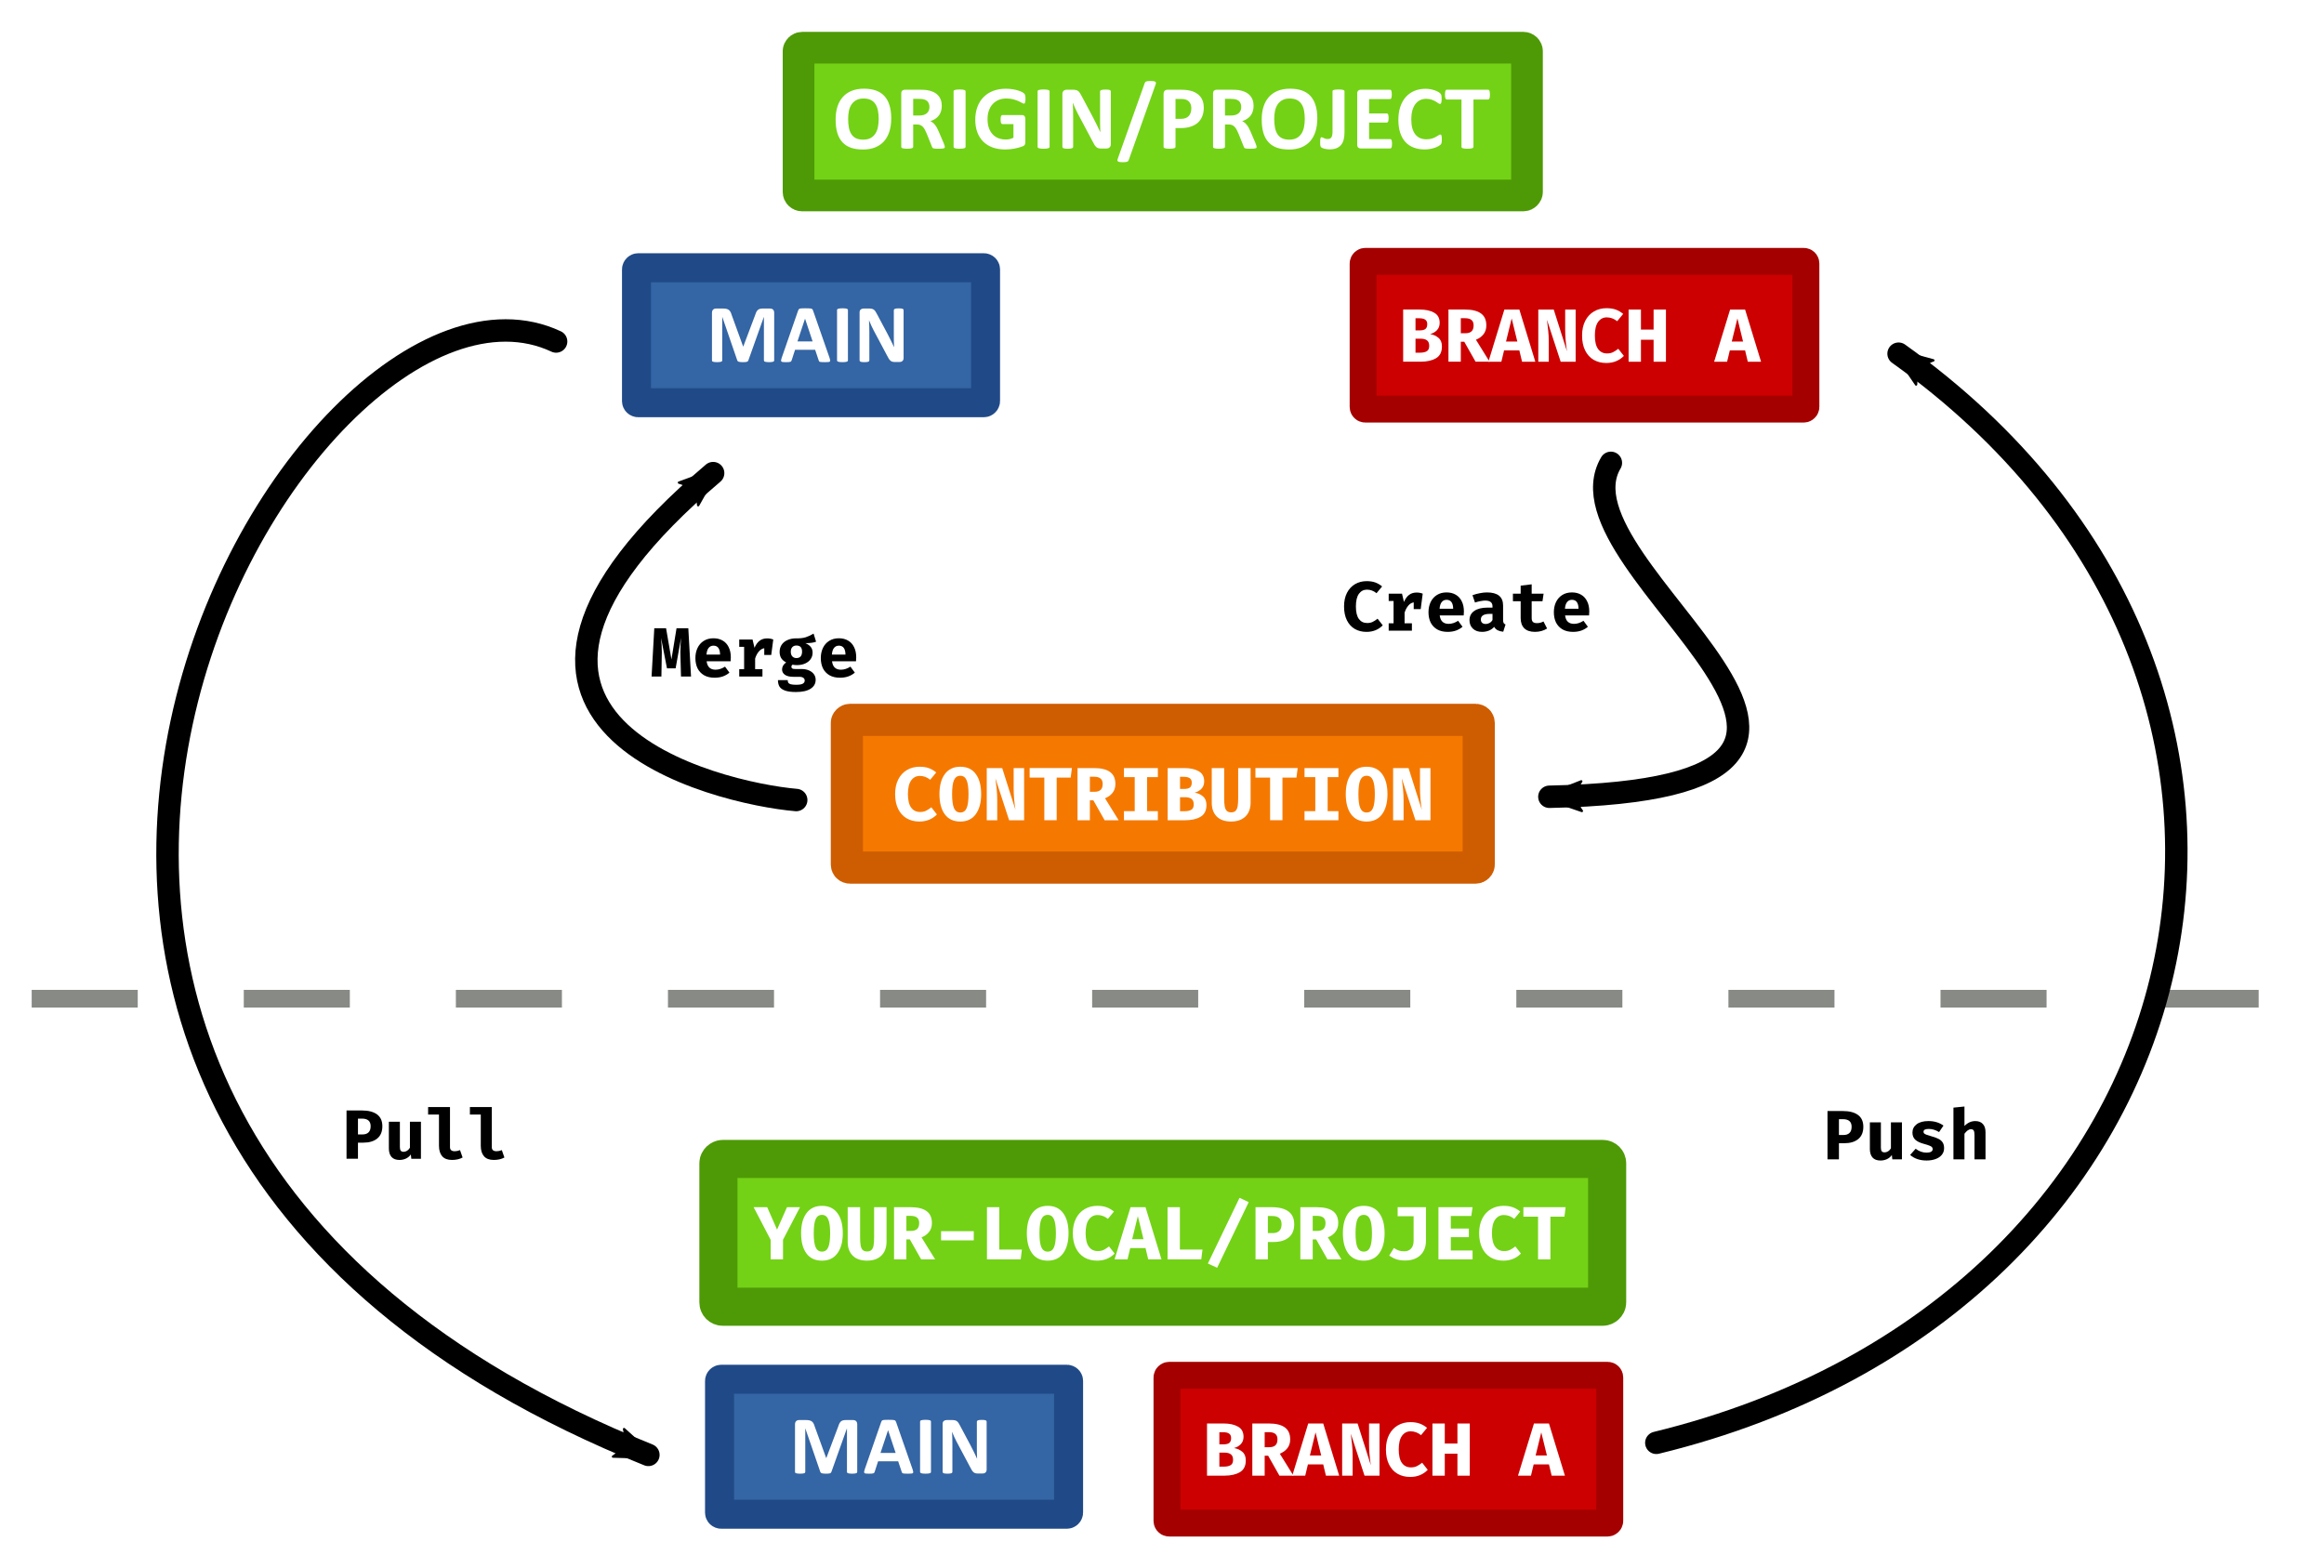 <?xml version="1.0" encoding="UTF-8" standalone="no"?>
<svg
   xmlns:dc="http://purl.org/dc/elements/1.1/"
   xmlns:cc="http://creativecommons.org/ns#"
   xmlns:rdf="http://www.w3.org/1999/02/22-rdf-syntax-ns#"
   xmlns:svg="http://www.w3.org/2000/svg"
   xmlns="http://www.w3.org/2000/svg"
   xmlns:sodipodi="http://sodipodi.sourceforge.net/DTD/sodipodi-0.dtd"
   xmlns:inkscape="http://www.inkscape.org/namespaces/inkscape"
   version="1.1"
   viewBox="0 0 733.32 494.89"
   id="svg242"
   sodipodi:docname="review.svg"
   inkscape:version="1.0.2-2 (e86c870879, 2021-01-15)">
  <sodipodi:namedview
     pagecolor="#ffffff"
     bordercolor="#666666"
     borderopacity="1"
     objecttolerance="10"
     gridtolerance="10"
     guidetolerance="10"
     inkscape:pageopacity="0"
     inkscape:pageshadow="2"
     inkscape:window-width="2560"
     inkscape:window-height="2054"
     id="namedview244"
     showgrid="false"
     inkscape:zoom="1.4851785"
     inkscape:cx="366.66"
     inkscape:cy="247.44501"
     inkscape:window-x="2549"
     inkscape:window-y="-11"
     inkscape:window-maximized="1"
     inkscape:current-layer="svg242" />
  <defs
     id="defs14">
    <marker
       id="marker2435"
       overflow="visible"
       orient="auto">
      <path
         transform="scale(-.6)"
         d="m8.719 4.034-10.926-4.018 10.926-4.018c-1.746 2.372-1.735 5.617-6e-7 8.035z"
         fill-rule="evenodd"
         stroke="#000"
         stroke-linejoin="round"
         stroke-width=".625"
         id="path2" />
    </marker>
    <marker
       id="marker1093"
       overflow="visible"
       orient="auto">
      <path
         transform="scale(-.6)"
         d="m8.719 4.034-10.926-4.018 10.926-4.018c-1.746 2.372-1.735 5.617-6e-7 8.035z"
         fill-rule="evenodd"
         stroke="#000"
         stroke-linejoin="round"
         stroke-width=".625"
         id="path5" />
    </marker>
    <marker
       id="marker1041"
       overflow="visible"
       orient="auto">
      <path
         transform="scale(-.6)"
         d="m8.719 4.034-10.926-4.018 10.926-4.018c-1.746 2.372-1.735 5.617-6e-7 8.035z"
         fill-rule="evenodd"
         stroke="#000"
         stroke-linejoin="round"
         stroke-width=".625"
         id="path8" />
    </marker>
    <marker
       id="marker5882"
       overflow="visible"
       orient="auto">
      <path
         transform="scale(-.6)"
         d="m8.719 4.034-10.926-4.018 10.926-4.018c-1.746 2.372-1.735 5.617-6e-7 8.035z"
         fill-rule="evenodd"
         stroke="#000"
         stroke-linejoin="round"
         stroke-width=".625"
         id="path11" />
    </marker>
  </defs>
  <path
     d="m10 315.18h713.32"
     fill="none"
     stroke="#888a85"
     stroke-dasharray="11.154, 5.577"
     stroke-width="5.577"
     id="path16"
     style="stroke-width:5.577;stroke-miterlimit:4;stroke-dasharray:33.462,33.462;stroke-dashoffset:0" />
  <path
     d="m508.3 146.07c-19.999 33.693 113.18 102.66-19.406 105.38"
     fill="none"
     marker-end="url(#marker2435)"
     stroke="#000"
     stroke-linecap="round"
     stroke-linejoin="round"
     stroke-width="7.076"
     id="path46" />
  <rect
     transform="rotate(90)"
     x="82.48"
     y="-569.84"
     width="46.628"
     height="139.72"
     ry=".675"
     fill="#c00"
     stroke="#a40000"
     stroke-linecap="square"
     stroke-width="8.488"
     id="rect48" />
  <g
     transform="translate(-111.16,-465.79)"
     fill="#fff"
     stroke-width="2.97"
     aria-label="BRANCH A"
     id="g64">
    <path
       d="m566.15 575.12q0 2.637-1.877 3.73-1.853 1.093-4.894 1.093h-5.465v-16.465h5.227q2.827 0 4.562 0.998 1.734 0.974 1.734 3.207 0 1.402-0.855 2.305-0.855 0.903-2.162 1.236 1.568 0.261 2.637 1.188 1.093 0.903 1.093 2.708zm-4.633-7.033q0-0.974-0.618-1.402-0.594-0.451-1.901-0.451h-1.188v3.825h1.331q1.235 0 1.806-0.451 0.57-0.475 0.57-1.521zm0.618 6.866q0-1.236-0.713-1.758-0.689-0.523-2.019-0.523h-1.592v4.419h1.425q1.354 0 2.115-0.451 0.784-0.451 0.784-1.687z"
       id="path50" />
    <path
       d="m580.16 568.49q0 1.663-0.903 2.804-0.879 1.117-2.376 1.711l4.3 6.938h-4.419l-3.564-6.296h-1.093v6.296h-3.896v-16.465h5.179q3.397 0 5.084 1.236 1.687 1.235 1.687 3.778zm-4.015 0q0-1.188-0.689-1.734-0.665-0.546-2.067-0.546h-1.283v4.752h1.449q1.283 0 1.925-0.594 0.665-0.594 0.665-1.877z"
       id="path52" />
    <path
       d="m590.58 576.38h-4.823l-0.855 3.564h-4.087l5.037-16.465h4.728l5.037 16.465h-4.182zm-4.205-2.804h3.564l-1.782-7.294z"
       id="path54" />
    <path
       d="m599.29 566.71q0.238 1.806 0.404 3.493 0.166 1.663 0.166 3.54v6.201h-3.303v-16.465h4.87l4.182 13.186q-0.57-3.659-0.57-6.89v-6.296h3.303v16.465h-4.728z"
       id="path56" />
    <path
       d="m618.07 563.05q1.711 0 2.946 0.451 1.235 0.451 2.328 1.354l-1.901 2.305q-1.497-1.212-3.279-1.212-1.687 0-2.732 1.425-1.022 1.425-1.022 4.3t1.022 4.277q1.022 1.378 2.804 1.378 1.093 0 1.877-0.38 0.784-0.38 1.687-1.093l1.758 2.257q-2.186 2.233-5.536 2.233-2.257 0-3.991-0.998-1.711-0.998-2.685-2.946-0.974-1.972-0.974-4.728 0-2.685 0.998-4.633t2.756-2.97 3.944-1.022z"
       id="path58" />
    <path
       d="m632.94 579.95v-6.938h-3.991v6.938h-3.896v-16.465h3.896v6.32h3.991v-6.32h3.896v16.465z"
       id="path60" />
    <path
       d="m661.81 576.38h-4.823l-0.855 3.564h-4.087l5.037-16.465h4.728l5.037 16.465h-4.181zm-4.205-2.804h3.564l-1.782-7.294z"
       id="path62" />
  </g>
  <g
     transform="translate(-111.16,-465.79)"
     stroke-width="2.75"
     style="font-feature-settings:normal;font-variant-caps:normal;font-variant-ligatures:normal;font-variant-numeric:normal"
     aria-label="Merge"
     id="g76">
    <path
       d="m329.21 679.3h-3.167l-0.176-6.533q-0.022-0.484-0.022-1.32 0-1.1 0.066-2.134 0.066-1.056 0.154-2.2l-1.716 9.59h-2.728l-1.87-9.59q0.242 2.53 0.242 4.553l-0.022 1.166-0.11 6.467h-3.102l0.858-15.244h3.717l1.694 9.854 1.606-9.854h3.717z"
       id="path66" />
    <path
       d="m334.13 674.48q0.33 2.662 2.816 2.662 1.496 0 2.991-0.968l1.386 1.892q-0.858 0.748-2.046 1.188-1.188 0.418-2.618 0.418-1.958 0-3.321-0.77-1.364-0.792-2.068-2.178-0.682-1.408-0.682-3.256 0-1.76 0.66-3.167 0.682-1.43 1.958-2.244 1.298-0.836 3.079-0.836 1.672 0 2.904 0.726 1.232 0.704 1.892 2.068 0.682 1.342 0.682 3.212 0 0.726-0.066 1.254zm2.156-4.927q-0.946 0-1.518 0.704-0.572 0.682-0.682 2.112h4.289q-0.044-2.816-2.09-2.816z"
       id="path68" />
    <path
       d="m353.22 667.26q1.056 0 1.936 0.352l-0.638 4.883h-2.2v-2.134q-0.968 0.154-1.716 1.034-0.748 0.88-1.166 2.222v3.344h2.31v2.332h-7.325v-2.332h1.54v-7.039h-1.54v-2.31h4.201l0.616 2.618q0.638-1.496 1.606-2.222 0.968-0.748 2.376-0.748z"
       id="path70" />
    <path
       d="m368.67 668.3q-1.144 0.462-3.365 0.462 1.144 0.506 1.694 1.21 0.572 0.704 0.572 1.804 0 1.122-0.616 2.024-0.616 0.88-1.738 1.386-1.122 0.506-2.596 0.506-0.726 0-1.364-0.132-0.176 0.088-0.286 0.286-0.088 0.176-0.088 0.374 0 0.33 0.242 0.528 0.264 0.176 1.034 0.176h1.936q1.32 0 2.332 0.44t1.562 1.21q0.55 0.77 0.55 1.738 0 1.826-1.606 2.837-1.584 1.034-4.641 1.034-2.178 0-3.431-0.462-1.232-0.44-1.738-1.254-0.484-0.814-0.484-2.046h3.079q0 0.55 0.198 0.858 0.22 0.308 0.792 0.462 0.572 0.154 1.672 0.154 1.54 0 2.112-0.352 0.594-0.352 0.594-0.99 0-0.528-0.44-0.858-0.418-0.308-1.254-0.308h-1.848q-1.804 0-2.706-0.638-0.902-0.66-0.902-1.672 0-0.66 0.33-1.232 0.352-0.594 0.968-0.99-1.1-0.594-1.584-1.386-0.484-0.814-0.484-1.958 0-1.298 0.66-2.266 0.66-0.968 1.848-1.474 1.188-0.528 2.706-0.528 1.76 0.044 2.991-0.33 1.232-0.396 2.508-1.166zm-6.203 1.21q-0.836 0-1.32 0.528-0.462 0.528-0.462 1.43 0 0.946 0.484 1.474 0.484 0.528 1.298 0.528 0.858 0 1.32-0.506 0.462-0.528 0.462-1.54 0-1.914-1.782-1.914z"
       id="path72" />
    <path
       d="m373.7 674.48q0.33 2.662 2.816 2.662 1.496 0 2.991-0.968l1.386 1.892q-0.858 0.748-2.046 1.188-1.188 0.418-2.618 0.418-1.958 0-3.321-0.77-1.364-0.792-2.068-2.178-0.682-1.408-0.682-3.256 0-1.76 0.66-3.167 0.682-1.43 1.958-2.244 1.298-0.836 3.079-0.836 1.672 0 2.904 0.726 1.232 0.704 1.892 2.068 0.682 1.342 0.682 3.212 0 0.726-0.066 1.254zm2.156-4.927q-0.946 0-1.518 0.704-0.572 0.682-0.682 2.112h4.289q-0.044-2.816-2.09-2.816z"
       id="path74" />
  </g>
  <rect
     transform="rotate(90)"
     x="227.18"
     y="-466.6"
     width="46.628"
     height="199.38"
     ry=".963"
     fill="#3465a4"
     stroke="#204a87"
     stroke-linecap="square"
     stroke-width="10.14"
     id="rect78"
     style="stroke:#ce5c00;fill:#f57900" />
  <g
     transform="translate(3.128)"
     fill="#fff"
     stroke-width="2.97"
     aria-label="CONTRIBUTION"
     id="g104">
    <path
       d="m287.02 241.97q1.711 0 2.946 0.451 1.236 0.451 2.328 1.354l-1.901 2.305q-1.497-1.212-3.279-1.212-1.687 0-2.732 1.425-1.022 1.425-1.022 4.3t1.022 4.277q1.022 1.378 2.804 1.378 1.093 0 1.877-0.38 0.784-0.38 1.687-1.093l1.758 2.257q-2.186 2.233-5.536 2.233-2.257 0-3.991-0.998-1.711-0.998-2.685-2.946-0.974-1.972-0.974-4.728 0-2.685 0.998-4.633t2.756-2.97q1.758-1.022 3.944-1.022z"
       id="path80" />
    <path
       d="m306.47 250.62q0 4.015-1.711 6.344-1.687 2.305-4.871 2.305-3.208 0-4.894-2.281-1.687-2.305-1.687-6.367 0-4.015 1.687-6.32 1.711-2.328 4.894-2.328 3.208 0 4.894 2.305 1.687 2.281 1.687 6.344zm-3.991 0q0-3.041-0.618-4.419-0.594-1.378-1.972-1.378-1.378 0-1.996 1.378-0.594 1.378-0.594 4.419t0.594 4.419q0.618 1.378 1.996 1.378 1.402 0 1.996-1.378 0.594-1.378 0.594-4.419z"
       id="path82" />
    <path
       d="m310.97 245.63q0.238 1.806 0.404 3.493 0.166 1.663 0.166 3.54v6.201h-3.303v-16.465h4.871l4.182 13.186q-0.57-3.659-0.57-6.89v-6.296h3.303v16.465h-4.728z"
       id="path84" />
    <path
       d="m330.3 245.39v13.471h-3.897v-13.471h-4.633v-2.994h13.329l-0.38 2.994z"
       id="path86" />
    <path
       d="m348.83 247.41q0 1.663-0.903 2.804-0.879 1.117-2.376 1.711l4.3 6.938h-4.419l-3.564-6.296h-1.093v6.296h-3.897v-16.465h5.179q3.397 0 5.084 1.236 1.687 1.236 1.687 3.778zm-4.015 0q0-1.188-0.689-1.734-0.665-0.546-2.067-0.546h-1.283v4.752h1.449q1.283 0 1.925-0.594 0.665-0.594 0.665-1.877z"
       id="path88" />
    <path
       d="m362.22 242.4v2.851h-3.397v10.739h3.397v2.875h-10.692v-2.875h3.397v-10.739h-3.397v-2.851z"
       id="path90" />
    <path
       d="m377.56 254.04q0 2.637-1.877 3.73-1.853 1.093-4.894 1.093h-5.465v-16.465h5.227q2.827 0 4.562 0.998 1.734 0.974 1.734 3.208 0 1.402-0.855 2.305-0.855 0.903-2.162 1.236 1.568 0.261 2.637 1.188 1.093 0.903 1.093 2.708zm-4.633-7.033q0-0.974-0.618-1.402-0.594-0.451-1.901-0.451h-1.188v3.825h1.331q1.236 0 1.806-0.451 0.57-0.475 0.57-1.521zm0.618 6.866q0-1.236-0.713-1.758-0.689-0.523-2.019-0.523h-1.592v4.419h1.425q1.354 0 2.115-0.451 0.784-0.451 0.784-1.687z"
       id="path92" />
    <path
       d="m391.49 253.35q0 1.711-0.689 3.065-0.689 1.331-2.067 2.091-1.378 0.76-3.374 0.76-2.994 0-4.562-1.592-1.568-1.592-1.568-4.324v-10.953h3.92v9.504q0 1.592 0.166 2.542 0.166 0.95 0.641 1.449 0.499 0.475 1.402 0.475 0.903 0 1.378-0.475 0.499-0.499 0.665-1.449t0.166-2.542v-9.504h3.92z"
       id="path94" />
    <path
       d="m401.54 245.39v13.471h-3.897v-13.471h-4.633v-2.994h13.329l-0.38 2.994z"
       id="path96" />
    <path
       d="m419.2 242.4v2.851h-3.397v10.739h3.397v2.875h-10.692v-2.875h3.397v-10.739h-3.397v-2.851z"
       id="path98" />
    <path
       d="m434.68 250.62q0 4.015-1.711 6.344-1.687 2.305-4.871 2.305-3.208 0-4.894-2.281-1.687-2.305-1.687-6.367 0-4.015 1.687-6.32 1.711-2.328 4.894-2.328 3.208 0 4.894 2.305 1.687 2.281 1.687 6.344zm-3.991 0q0-3.041-0.618-4.419-0.594-1.378-1.972-1.378-1.378 0-1.996 1.378-0.594 1.378-0.594 4.419t0.594 4.419q0.618 1.378 1.996 1.378 1.402 0 1.996-1.378 0.594-1.378 0.594-4.419z"
       id="path100" />
    <path
       d="m439.19 245.63q0.238 1.806 0.404 3.493 0.166 1.663 0.166 3.54v6.201h-3.303v-16.465h4.871l4.182 13.186q-0.57-3.659-0.57-6.89v-6.296h3.303v16.465h-4.728z"
       id="path102" />
  </g>
  <g
     transform="translate(-111.16,-465.79)"
     fill="none"
     stroke="#000"
     stroke-linecap="round"
     stroke-linejoin="round"
     stroke-width="7.076"
     id="g128">
    <path
       d="m286.64 573.56c-80.389-37.74-244.45 241.41 29.113 351.38"
       marker-end="url(#marker1093)"
       id="path122" />
    <path
       d="m633.8 921.13c178.18-43.396 222.75-239.3 76.437-343.72"
       marker-end="url(#marker5882)"
       id="path124" />
    <path
       d="m362.4 718.27c-24.255-2.058-119.2-24.166-26.216-103.17"
       marker-end="url(#marker1041)"
       id="path126" />
  </g>
  <g
     transform="translate(-111.16,-465.79)"
     stroke-width="2.75"
     id="g164">
    <g
       style="font-feature-settings:normal;font-variant-caps:normal;font-variant-ligatures:normal;font-variant-numeric:normal"
       aria-label="Create"
       id="g142">
      <path
         d="m542.39 649.19q1.584 0 2.728 0.418t2.156 1.254l-1.76 2.134q-1.386-1.122-3.035-1.122-1.562 0-2.53 1.32-0.946 1.32-0.946 3.981t0.946 3.959q0.946 1.276 2.596 1.276 1.012 0 1.738-0.352t1.562-1.012l1.628 2.09q-2.024 2.068-5.125 2.068-2.09 0-3.695-0.924-1.584-0.924-2.486-2.728-0.902-1.826-0.902-4.377 0-2.486 0.924-4.289t2.552-2.75q1.628-0.946 3.651-0.946z"
         id="path130" />
      <path
         d="m558.15 652.79q1.056 0 1.936 0.352l-0.638 4.883h-2.2v-2.134q-0.968 0.154-1.716 1.034-0.748 0.88-1.166 2.222v3.344h2.31v2.332h-7.325v-2.332h1.54v-7.039h-1.54v-2.31h4.201l0.616 2.618q0.638-1.496 1.606-2.222 0.968-0.748 2.376-0.748z"
         id="path132" />
      <path
         d="m565.45 660.01q0.33 2.662 2.816 2.662 1.496 0 2.991-0.968l1.386 1.892q-0.858 0.748-2.046 1.188-1.188 0.418-2.618 0.418-1.958 0-3.321-0.77-1.364-0.792-2.068-2.178-0.682-1.408-0.682-3.256 0-1.76 0.66-3.167 0.682-1.43 1.958-2.244 1.298-0.836 3.079-0.836 1.672 0 2.904 0.726 1.232 0.704 1.892 2.068 0.682 1.342 0.682 3.212 0 0.726-0.066 1.254zm2.156-4.927q-0.946 0-1.518 0.704-0.572 0.682-0.682 2.112h4.289q-0.044-2.816-2.09-2.816z"
         id="path134" />
      <path
         d="m585.45 661.46q0 0.638 0.176 0.946t0.594 0.462l-0.726 2.288q-1.056-0.11-1.76-0.462-0.704-0.374-1.1-1.078-0.66 0.77-1.672 1.188-1.012 0.396-2.156 0.396-1.804 0-2.881-1.012-1.078-1.034-1.078-2.662 0-1.892 1.496-2.925 1.496-1.056 4.201-1.056h1.562v-0.418q0-1.804-2.31-1.804-0.594 0-1.496 0.176-0.88 0.154-1.716 0.44l-0.792-2.31q1.122-0.418 2.332-0.638 1.232-0.242 2.222-0.242 5.103 0 5.103 4.135zm-5.455 1.254q0.594 0 1.188-0.33 0.616-0.352 0.924-0.946v-1.914h-0.858q-2.816 0-2.816 1.76 0 0.682 0.396 1.056 0.418 0.374 1.166 0.374z"
         id="path136" />
      <path
         d="m599.33 664.14q-1.65 1.056-3.827 1.056-2.244 0-3.387-1.144-1.122-1.144-1.122-3.212v-5.301h-2.442v-2.398h2.442v-2.53l3.475-0.418v2.947h3.761l-0.352 2.398h-3.409v5.301q0 0.858 0.396 1.232 0.396 0.374 1.276 0.374 1.1 0 2.046-0.528z"
         id="path138" />
      <path
         d="m605.01 660.01q0.33 2.662 2.816 2.662 1.496 0 2.991-0.968l1.386 1.892q-0.858 0.748-2.046 1.188-1.188 0.418-2.618 0.418-1.958 0-3.321-0.77-1.364-0.792-2.068-2.178-0.682-1.408-0.682-3.256 0-1.76 0.66-3.167 0.682-1.43 1.958-2.244 1.298-0.836 3.079-0.836 1.672 0 2.904 0.726 1.232 0.704 1.892 2.068 0.682 1.342 0.682 3.212 0 0.726-0.066 1.254zm2.156-4.927q-0.946 0-1.518 0.704-0.572 0.682-0.682 2.112h4.289q-0.044-2.816-2.09-2.816z"
         id="path140" />
    </g>
    <g
       style="font-feature-settings:normal;font-variant-caps:normal;font-variant-ligatures:normal;font-variant-numeric:normal"
       aria-label="Pull"
       id="g152">
      <path
         d="m231.81 821.21q0 2.574-1.628 3.893-1.606 1.298-4.399 1.298h-1.672v5.081h-3.607v-15.244h4.795q3.167 0 4.839 1.254 1.672 1.232 1.672 3.717zm-3.695 0q0-2.398-2.75-2.398h-1.254v4.993h1.43q1.232 0 1.892-0.638 0.682-0.638 0.682-1.958z"
         id="path144" />
      <path
         d="m237.34 827.79q0 0.814 0.286 1.166 0.308 0.33 0.902 0.33 0.528 0 1.078-0.33 0.55-0.352 0.902-0.946v-8.205h3.475v11.68h-3.035l-0.154-1.364q-0.572 0.836-1.54 1.298-0.968 0.44-2.046 0.44-1.65 0-2.508-0.946-0.836-0.968-0.836-2.684v-8.425h3.475z"
         id="path146" />
      <path
         d="m253.15 827.81q0 1.298 1.496 1.298 0.814 0 1.672-0.352l0.814 2.332q-1.408 0.77-3.365 0.77-2.046 0-3.079-1.166-1.012-1.188-1.012-3.321v-9.832h-3.431v-2.376h6.907z"
         id="path148" />
      <path
         d="m266.34 827.81q0 1.298 1.496 1.298 0.814 0 1.672-0.352l0.814 2.332q-1.408 0.77-3.365 0.77-2.046 0-3.079-1.166-1.012-1.188-1.012-3.321v-9.832h-3.431v-2.376h6.907z"
         id="path150" />
    </g>
    <g
       style="font-feature-settings:normal;font-variant-caps:normal;font-variant-ligatures:normal;font-variant-numeric:normal"
       aria-label="Push"
       id="g162">
      <path
         d="m699.12 821.39q0 2.574-1.628 3.893-1.606 1.298-4.399 1.298h-1.672v5.081h-3.607v-15.244h4.795q3.167 0 4.839 1.254 1.672 1.232 1.672 3.717zm-3.695 0q0-2.398-2.75-2.398h-1.254v4.993h1.43q1.232 0 1.892-0.638 0.682-0.638 0.682-1.958z"
         id="path154" />
      <path
         d="m704.66 827.97q0 0.814 0.286 1.166 0.308 0.33 0.902 0.33 0.528 0 1.078-0.33 0.55-0.352 0.902-0.946v-8.205h3.475v11.68h-3.035l-0.154-1.364q-0.572 0.836-1.54 1.298-0.968 0.44-2.046 0.44-1.65 0-2.508-0.946-0.836-0.968-0.836-2.684v-8.425h3.475z"
         id="path156" />
      <path
         d="m719.06 829.55q0.902 0 1.408-0.264 0.528-0.286 0.528-0.836 0-0.396-0.22-0.638-0.198-0.242-0.77-0.462-0.572-0.242-1.782-0.572-1.76-0.462-2.684-1.276-0.924-0.836-0.924-2.288 0-1.606 1.32-2.618 1.342-1.012 3.739-1.012 2.772 0 4.729 1.43l-1.386 2.046q-1.606-0.99-3.233-0.99-0.858 0-1.276 0.22-0.396 0.22-0.396 0.682 0 0.308 0.198 0.528 0.22 0.198 0.792 0.418 0.594 0.22 1.76 0.55 1.254 0.352 2.046 0.77 0.814 0.418 1.254 1.122 0.44 0.704 0.44 1.804 0 1.232-0.748 2.112t-2.002 1.32q-1.254 0.44-2.772 0.44-1.628 0-2.947-0.462-1.32-0.462-2.244-1.298l1.738-1.958q1.584 1.232 3.431 1.232z"
         id="path158" />
      <path
         d="m731.03 821.15q1.474-1.562 3.431-1.562 1.54 0 2.376 0.924 0.836 0.902 0.836 2.574v8.579h-3.475v-7.611q0-1.056-0.242-1.474t-0.88-0.418q-0.528 0-1.034 0.374-0.484 0.352-1.012 1.056v8.073h-3.475v-16.321l3.475-0.352z"
         id="path160" />
    </g>
  </g>
  <rect
     transform="rotate(90)"
     x="365.76"
     y="-507.12"
     width="46.628"
     height="280.43"
     ry="1.354"
     fill="#73d216"
     stroke="#4e9a06"
     stroke-linecap="square"
     stroke-width="12.026"
     id="rect166" />
  <g
     fill="#ffffff"
     stroke-width="2.97"
     aria-label="YOUR-LOCAL/PROJECT"
     id="g204"
     transform="translate(-111.16,-465.79)">
    <path
       d="m 358.23,857.05 v 6.177 h -3.896 v -6.154 l -5.37,-10.311 h 4.277 l 3.112,7.08 3.136,-7.08 h 4.11 z"
       id="path168" />
    <path
       d="m 377.1,854.99 q 0,4.015 -1.711,6.344 -1.687,2.305 -4.871,2.305 -3.207,0 -4.894,-2.281 -1.687,-2.305 -1.687,-6.367 0,-4.015 1.687,-6.32 1.711,-2.328 4.894,-2.328 3.207,0 4.894,2.305 1.687,2.281 1.687,6.344 z m -3.991,0 q 0,-3.041 -0.618,-4.419 -0.594,-1.378 -1.972,-1.378 -1.378,0 -1.996,1.378 -0.594,1.378 -0.594,4.419 0,3.041 0.594,4.419 0.618,1.378 1.996,1.378 1.402,0 1.996,-1.378 0.594,-1.378 0.594,-4.419 z"
       id="path170" />
    <path
       d="m 390.9,857.72 q 0,1.711 -0.689,3.065 -0.689,1.331 -2.067,2.091 -1.378,0.76 -3.374,0.76 -2.994,0 -4.562,-1.592 -1.568,-1.592 -1.568,-4.324 v -10.953 h 3.92 v 9.504 q 0,1.592 0.166,2.542 0.166,0.95 0.641,1.449 0.499,0.475 1.402,0.475 0.903,0 1.378,-0.475 0.499,-0.499 0.665,-1.449 0.166,-0.95 0.166,-2.542 v -9.504 h 3.92 z"
       id="path172" />
    <path
       d="m 405.22,851.78 q 0,1.663 -0.903,2.804 -0.879,1.117 -2.376,1.711 l 4.3,6.938 h -4.419 l -3.564,-6.296 h -1.093 v 6.296 h -3.896 v -16.465 h 5.179 q 3.397,0 5.084,1.235 1.687,1.236 1.687,3.778 z m -4.015,0 q 0,-1.188 -0.689,-1.734 -0.665,-0.546 -2.067,-0.546 h -1.283 v 4.752 h 1.449 q 1.283,0 1.925,-0.594 0.665,-0.594 0.665,-1.877 z"
       id="path174" />
    <path
       d="m 408.11,857.24 v -2.899 h 10.311 v 2.899 z"
       id="path176" />
    <path
       d="m 422.59,863.23 v -16.465 h 3.896 v 13.376 h 7.128 l -0.38,3.089 z"
       id="path178" />
    <path
       d="m 448.33,854.99 q 0,4.015 -1.711,6.344 -1.687,2.305 -4.87,2.305 -3.207,0 -4.894,-2.281 -1.687,-2.305 -1.687,-6.367 0,-4.015 1.687,-6.32 1.711,-2.328 4.894,-2.328 3.207,0 4.894,2.305 1.687,2.281 1.687,6.344 z m -3.991,0 q 0,-3.041 -0.618,-4.419 -0.594,-1.378 -1.972,-1.378 -1.378,0 -1.996,1.378 -0.594,1.378 -0.594,4.419 0,3.041 0.594,4.419 0.618,1.378 1.996,1.378 1.402,0 1.996,-1.378 0.594,-1.378 0.594,-4.419 z"
       id="path180" />
    <path
       d="m 457.38,846.34 q 1.711,0 2.946,0.451 1.236,0.451 2.328,1.354 l -1.901,2.305 q -1.497,-1.212 -3.279,-1.212 -1.687,0 -2.732,1.425 -1.022,1.425 -1.022,4.3 0,2.875 1.022,4.277 1.022,1.378 2.804,1.378 1.093,0 1.877,-0.38 0.784,-0.38 1.687,-1.093 l 1.758,2.257 q -2.186,2.233 -5.536,2.233 -2.257,0 -3.991,-0.998 -1.711,-0.998 -2.685,-2.946 -0.974,-1.972 -0.974,-4.728 0,-2.685 0.998,-4.633 0.998,-1.948 2.756,-2.97 1.758,-1.022 3.944,-1.022 z"
       id="path182" />
    <path
       d="m 472.62,859.67 h -4.823 l -0.855,3.564 h -4.087 l 5.037,-16.465 h 4.728 l 5.037,16.465 h -4.182 z m -4.205,-2.804 h 3.564 l -1.782,-7.294 z"
       id="path184" />
    <path
       d="m 479.57,863.23 v -16.465 h 3.896 v 13.376 h 7.128 l -0.38,3.089 z"
       id="path186" />
    <path
       d="m 495.22,865.89 -2.922,-1.354 9.979,-20.718 2.899,1.354 z"
       id="path188" />
    <path
       d="m 519.54,852.14 q 0,2.78 -1.758,4.205 -1.734,1.402 -4.752,1.402 h -1.806 v 5.488 h -3.896 v -16.465 h 5.179 q 3.421,0 5.227,1.354 1.806,1.331 1.806,4.015 z m -3.991,0 q 0,-2.59 -2.97,-2.59 h -1.354 v 5.393 h 1.544 q 1.331,0 2.043,-0.689 0.737,-0.689 0.737,-2.115 z"
       id="path190" />
    <path
       d="m 533.43,851.78 q 0,1.663 -0.903,2.804 -0.879,1.117 -2.376,1.711 l 4.3,6.938 h -4.419 l -3.564,-6.296 h -1.093 v 6.296 h -3.896 v -16.465 h 5.179 q 3.397,0 5.084,1.235 1.687,1.236 1.687,3.778 z m -4.015,0 q 0,-1.188 -0.689,-1.734 -0.665,-0.546 -2.067,-0.546 h -1.283 v 4.752 h 1.449 q 1.283,0 1.925,-0.594 0.665,-0.594 0.665,-1.877 z"
       id="path192" />
    <path
       d="m 548.06,854.99 q 0,4.015 -1.711,6.344 -1.687,2.305 -4.871,2.305 -3.207,0 -4.894,-2.281 -1.687,-2.305 -1.687,-6.367 0,-4.015 1.687,-6.32 1.711,-2.328 4.894,-2.328 3.207,0 4.894,2.305 1.687,2.281 1.687,6.344 z m -3.991,0 q 0,-3.041 -0.618,-4.419 -0.594,-1.378 -1.972,-1.378 -1.378,0 -1.996,1.378 -0.594,1.378 -0.594,4.419 0,3.041 0.594,4.419 0.618,1.378 1.996,1.378 1.402,0 1.996,-1.378 0.594,-1.378 0.594,-4.419 z"
       id="path194" />
    <path
       d="m 561.11,857.32 q 0,2.899 -1.758,4.585 -1.734,1.687 -4.871,1.687 -1.521,0 -2.685,-0.38 -1.14,-0.38 -2.281,-1.164 l 1.473,-2.4 q 0.855,0.57 1.592,0.808 0.737,0.238 1.687,0.238 1.307,0 2.115,-0.832 0.832,-0.855 0.832,-2.518 v -7.722 h -5.037 v -2.851 h 8.933 z"
       id="path196" />
    <path
       d="m 568.95,849.55 v 3.968 h 5.702 v 2.708 H 568.95 v 4.205 h 6.866 v 2.804 h -10.763 V 846.77 h 10.763 l -0.404,2.78 z"
       id="path198" />
    <path
       d="m 585.59,846.34 q 1.711,0 2.946,0.451 1.235,0.451 2.328,1.354 l -1.901,2.305 q -1.497,-1.212 -3.279,-1.212 -1.687,0 -2.732,1.425 -1.022,1.425 -1.022,4.3 0,2.875 1.022,4.277 1.022,1.378 2.804,1.378 1.093,0 1.877,-0.38 0.784,-0.38 1.687,-1.093 l 1.758,2.257 q -2.186,2.233 -5.536,2.233 -2.257,0 -3.991,-0.998 -1.711,-0.998 -2.685,-2.946 -0.974,-1.972 -0.974,-4.728 0,-2.685 0.998,-4.633 0.998,-1.948 2.756,-2.97 1.758,-1.022 3.944,-1.022 z"
       id="path200" />
    <path
       d="m 600.38,849.76 v 13.471 h -3.896 V 849.76 h -4.633 v -2.994 h 13.329 l -0.38,2.994 z"
       id="path202" />
  </g>
  <rect
     transform="rotate(90)"
     x="434.03"
     y="-507.95"
     width="46.628"
     height="139.72"
     ry="0.675"
     fill="#cc0000"
     stroke="#a40000"
     stroke-linecap="square"
     stroke-width="8.488"
     id="rect206" />
  <g
     fill="#ffffff"
     stroke-width="2.97"
     aria-label="BRANCH A"
     id="g222"
     transform="translate(-111.16,-465.79)">
    <path
       d="m 504.26,926.67 q 0,2.637 -1.877,3.73 -1.853,1.093 -4.894,1.093 h -5.465 v -16.465 h 5.227 q 2.827,0 4.562,0.998 1.734,0.974 1.734,3.207 0,1.402 -0.855,2.305 -0.855,0.903 -2.162,1.235 1.568,0.261 2.637,1.188 1.093,0.903 1.093,2.708 z m -4.633,-7.033 q 0,-0.974 -0.618,-1.402 -0.594,-0.451 -1.901,-0.451 h -1.188 v 3.825 h 1.331 q 1.236,0 1.806,-0.451 0.57,-0.475 0.57,-1.521 z m 0.618,6.866 q 0,-1.236 -0.713,-1.758 -0.689,-0.523 -2.019,-0.523 h -1.592 v 4.419 h 1.425 q 1.354,0 2.115,-0.451 0.784,-0.451 0.784,-1.687 z"
       id="path208" />
    <path
       d="m 518.27,920.04 q 0,1.663 -0.903,2.804 -0.879,1.117 -2.376,1.711 l 4.3,6.938 h -4.419 l -3.564,-6.296 h -1.093 v 6.296 h -3.896 v -16.465 h 5.179 q 3.397,0 5.084,1.236 1.687,1.235 1.687,3.778 z m -4.015,0 q 0,-1.188 -0.689,-1.734 -0.665,-0.546 -2.067,-0.546 h -1.283 v 4.752 h 1.449 q 1.283,0 1.925,-0.594 0.665,-0.594 0.665,-1.877 z"
       id="path210" />
    <path
       d="m 528.69,927.93 h -4.823 l -0.855,3.564 h -4.087 l 5.037,-16.465 h 4.728 l 5.037,16.465 h -4.182 z m -4.205,-2.804 h 3.564 l -1.782,-7.294 z"
       id="path212" />
    <path
       d="m 537.4,918.26 q 0.238,1.806 0.404,3.493 0.166,1.663 0.166,3.54 v 6.201 h -3.303 v -16.465 h 4.871 l 4.181,13.186 q -0.57,-3.659 -0.57,-6.89 v -6.296 h 3.303 v 16.465 h -4.728 z"
       id="path214" />
    <path
       d="m 556.18,914.6 q 1.711,0 2.946,0.451 1.236,0.451 2.328,1.354 l -1.901,2.305 q -1.497,-1.212 -3.279,-1.212 -1.687,0 -2.732,1.425 -1.022,1.425 -1.022,4.3 0,2.875 1.022,4.277 1.022,1.378 2.804,1.378 1.093,0 1.877,-0.38 0.784,-0.38 1.687,-1.093 l 1.758,2.257 q -2.186,2.233 -5.536,2.233 -2.257,0 -3.991,-0.998 -1.711,-0.998 -2.685,-2.946 -0.974,-1.972 -0.974,-4.728 0,-2.685 0.998,-4.633 0.998,-1.948 2.756,-2.97 1.758,-1.022 3.944,-1.022 z"
       id="path216" />
    <path
       d="m 571.04,931.5 v -6.938 h -3.991 V 931.5 h -3.896 v -16.465 h 3.896 v 6.32 h 3.991 v -6.32 h 3.896 V 931.5 Z"
       id="path218" />
    <path
       d="m 599.92,927.93 h -4.823 l -0.855,3.564 h -4.087 l 5.037,-16.465 h 4.728 l 5.037,16.465 h -4.181 z m -4.205,-2.804 h 3.564 l -1.782,-7.294 z"
       id="path220" />
  </g>
  <g
     fill="#ffffff"
     stroke-width="2.97"
     aria-label="MASTER"
     id="g238"
     transform="translate(-111.16,-465.79)">
    <path
       d="m 362.09,930.64 h -3.421 l -0.19,-7.056 q -0.024,-0.523 -0.024,-1.425 0,-1.188 0.071,-2.305 0.071,-1.14 0.166,-2.376 l -1.853,10.359 h -2.946 l -2.019,-10.359 q 0.261,2.732 0.261,4.918 l -0.024,1.259 -0.119,6.985 h -3.35 l 0.927,-16.465 h 4.015 l 1.829,10.644 1.734,-10.644 h 4.015 z"
       id="path226" />
    <path
       d="m 371.99,927.08 h -4.823 l -0.855,3.564 h -4.087 l 5.037,-16.465 h 4.728 l 5.037,16.465 h -4.181 z m -4.205,-2.804 h 3.564 l -1.782,-7.294 z"
       id="path228" />
    <path
       d="m 390.22,925.82 q 0,1.544 -0.808,2.732 -0.808,1.188 -2.328,1.853 -1.497,0.641 -3.564,0.641 -4.087,0 -6.51,-2.376 l 1.972,-2.186 q 1.877,1.663 4.443,1.663 1.236,0 1.972,-0.523 0.76,-0.546 0.76,-1.497 0,-0.903 -0.641,-1.402 -0.618,-0.523 -2.328,-1.045 -2.899,-0.879 -4.11,-2.067 -1.212,-1.188 -1.212,-3.065 0,-1.473 0.808,-2.566 0.832,-1.093 2.233,-1.663 1.425,-0.57 3.16,-0.57 3.635,0 5.892,2.138 l -1.829,2.115 q -0.832,-0.689 -1.806,-1.022 -0.95,-0.356 -1.972,-0.356 -1.14,0 -1.806,0.428 -0.641,0.404 -0.641,1.188 0,0.523 0.285,0.879 0.309,0.356 0.998,0.665 0.689,0.309 2.067,0.737 2.518,0.76 3.73,1.972 1.236,1.188 1.236,3.326 z"
       id="path230" />
    <path
       d="m 400.03,917.17 v 13.471 h -3.896 V 917.17 h -4.633 v -2.994 h 13.329 l -0.38,2.994 z"
       id="path232" />
    <path
       d="m 411.33,916.96 v 3.968 h 5.702 v 2.708 H 411.33 v 4.205 h 6.866 v 2.804 h -10.763 V 914.18 h 10.763 l -0.404,2.78 z"
       id="path234" />
    <path
       d="m 432.8,919.19 q 0,1.663 -0.903,2.804 -0.879,1.117 -2.376,1.711 l 4.3,6.938 h -4.419 l -3.564,-6.296 h -1.093 v 6.296 h -3.896 v -16.465 h 5.179 q 3.397,0 5.084,1.236 1.687,1.236 1.687,3.778 z m -4.015,0 q 0,-1.188 -0.689,-1.734 -0.665,-0.546 -2.067,-0.546 h -1.283 v 4.752 h 1.449 q 1.283,0 1.925,-0.594 0.665,-0.594 0.665,-1.877 z"
       id="path236" />
  </g>
  <g
     id="g1321">
    <rect
       x="84.494"
       y="-310.98"
       width="42.6"
       height="110.14"
       ry="0.532"
       id="rect52-9-2"
       style="fill:#3465a4;stroke:#204a87;stroke-width:9.156;stroke-linecap:square"
       transform="rotate(90)" />
    <g
       aria-label="MAIN"
       id="text981-7-1"
       style="font-style:normal;font-weight:normal;font-size:26.667px;line-height:1.25;font-family:sans-serif;fill:#ffffff;fill-opacity:1;stroke:none;stroke-width:2.97"
       transform="translate(827.654,-745.939)">
      <path
         d="m -583.364,859.688 q 0,0.13 -0.078,0.234 -0.065,0.104 -0.26,0.169 -0.182,0.065 -0.495,0.104 -0.312,0.039 -0.794,0.039 -0.469,0 -0.781,-0.039 -0.312,-0.039 -0.495,-0.104 -0.182,-0.065 -0.26,-0.169 -0.078,-0.104 -0.078,-0.234 v -13.711 h -0.026 l -4.883,13.698 q -0.052,0.169 -0.169,0.286 -0.117,0.104 -0.326,0.169 -0.195,0.065 -0.508,0.078 -0.312,0.026 -0.755,0.026 -0.443,0 -0.755,-0.039 -0.312,-0.026 -0.521,-0.091 -0.195,-0.078 -0.312,-0.182 -0.117,-0.104 -0.156,-0.247 l -4.714,-13.698 h -0.026 v 13.711 q 0,0.13 -0.078,0.234 -0.065,0.104 -0.26,0.169 -0.195,0.065 -0.508,0.104 -0.299,0.039 -0.781,0.039 -0.469,0 -0.781,-0.039 -0.312,-0.039 -0.508,-0.104 -0.182,-0.065 -0.26,-0.169 -0.065,-0.104 -0.065,-0.234 v -15.013 q 0,-0.664 0.352,-1.016 0.352,-0.352 0.938,-0.352 h 2.24 q 0.599,0 1.029,0.104 0.43,0.091 0.742,0.326 0.312,0.221 0.521,0.599 0.208,0.365 0.365,0.911 l 3.646,10.039 h 0.052 l 3.776,-10.013 q 0.169,-0.547 0.365,-0.924 0.208,-0.378 0.469,-0.612 0.273,-0.234 0.638,-0.326 0.365,-0.104 0.846,-0.104 h 2.305 q 0.352,0 0.599,0.091 0.26,0.091 0.417,0.273 0.169,0.169 0.247,0.43 0.091,0.247 0.091,0.573 z"
         style="font-style:normal;font-variant:normal;font-weight:bold;font-stretch:normal;font-size:26.667px;font-family:Calibri;-inkscape-font-specification:'Calibri Bold';fill:#ffffff;fill-opacity:1;stroke-width:2.97"
         id="path1003-6-7" />
      <path
         d="m -565.89,858.881 q 0.156,0.469 0.195,0.742 0.039,0.273 -0.104,0.417 -0.143,0.13 -0.508,0.156 -0.365,0.039 -1.003,0.039 -0.664,0 -1.042,-0.026 -0.365,-0.013 -0.56,-0.065 -0.195,-0.065 -0.273,-0.169 -0.078,-0.104 -0.13,-0.273 l -1.133,-3.385 h -6.328 l -1.068,3.294 q -0.052,0.182 -0.143,0.312 -0.078,0.117 -0.273,0.195 -0.182,0.065 -0.534,0.091 -0.339,0.026 -0.898,0.026 -0.599,0 -0.938,-0.039 -0.339,-0.039 -0.469,-0.182 -0.13,-0.156 -0.091,-0.43 0.039,-0.273 0.195,-0.729 l 5.195,-14.948 q 0.078,-0.221 0.182,-0.352 0.104,-0.143 0.326,-0.208 0.234,-0.078 0.638,-0.091 0.404,-0.026 1.068,-0.026 0.768,0 1.224,0.026 0.456,0.013 0.703,0.091 0.26,0.065 0.365,0.208 0.117,0.143 0.195,0.391 z m -7.734,-12.357 h -0.013 l -2.383,7.161 h 4.779 z"
         style="font-style:normal;font-variant:normal;font-weight:bold;font-stretch:normal;font-size:26.667px;font-family:Calibri;-inkscape-font-specification:'Calibri Bold';fill:#ffffff;fill-opacity:1;stroke-width:2.97"
         id="path1005-8-8" />
      <path
         d="m -560.095,859.688 q 0,0.13 -0.091,0.234 -0.078,0.104 -0.273,0.169 -0.195,0.065 -0.521,0.104 -0.326,0.039 -0.833,0.039 -0.495,0 -0.833,-0.039 -0.326,-0.039 -0.521,-0.104 -0.195,-0.065 -0.286,-0.169 -0.078,-0.104 -0.078,-0.234 v -15.911 q 0,-0.13 0.078,-0.234 0.091,-0.104 0.286,-0.169 0.208,-0.065 0.534,-0.104 0.326,-0.039 0.82,-0.039 0.508,0 0.833,0.039 0.326,0.039 0.521,0.104 0.195,0.065 0.273,0.169 0.091,0.104 0.091,0.234 z"
         style="font-style:normal;font-variant:normal;font-weight:bold;font-stretch:normal;font-size:26.667px;font-family:Calibri;-inkscape-font-specification:'Calibri Bold';fill:#ffffff;fill-opacity:1;stroke-width:2.97"
         id="path1007-2-0" />
      <path
         d="m -542.53,858.959 q 0,0.299 -0.104,0.534 -0.104,0.234 -0.286,0.391 -0.169,0.156 -0.417,0.234 -0.234,0.065 -0.482,0.065 h -1.458 q -0.456,0 -0.794,-0.091 -0.326,-0.091 -0.612,-0.326 -0.273,-0.247 -0.534,-0.651 -0.26,-0.417 -0.586,-1.068 l -4.193,-7.878 q -0.365,-0.703 -0.742,-1.51 -0.378,-0.82 -0.677,-1.589 h -0.026 q 0.052,0.938 0.078,1.875 0.026,0.924 0.026,1.914 v 8.815 q 0,0.13 -0.078,0.234 -0.065,0.104 -0.247,0.182 -0.169,0.065 -0.469,0.104 -0.299,0.039 -0.768,0.039 -0.456,0 -0.755,-0.039 -0.299,-0.039 -0.469,-0.104 -0.169,-0.078 -0.234,-0.182 -0.065,-0.104 -0.065,-0.234 v -15.143 q 0,-0.612 0.352,-0.911 0.365,-0.312 0.885,-0.312 h 1.836 q 0.495,0 0.833,0.091 0.339,0.078 0.599,0.273 0.273,0.195 0.508,0.547 0.234,0.339 0.482,0.846 l 3.281,6.159 q 0.286,0.56 0.56,1.107 0.286,0.534 0.547,1.081 0.26,0.534 0.508,1.055 0.247,0.521 0.482,1.042 h 0.013 q -0.039,-0.911 -0.065,-1.901 -0.013,-0.99 -0.013,-1.888 v -7.904 q 0,-0.13 0.078,-0.234 0.078,-0.104 0.26,-0.182 0.182,-0.078 0.482,-0.104 0.299,-0.039 0.768,-0.039 0.443,0 0.742,0.039 0.299,0.026 0.456,0.104 0.169,0.078 0.234,0.182 0.065,0.104 0.065,0.234 z"
         style="font-style:normal;font-variant:normal;font-weight:bold;font-stretch:normal;font-size:26.667px;font-family:Calibri;-inkscape-font-specification:'Calibri Bold';fill:#ffffff;fill-opacity:1;stroke-width:2.97"
         id="path1009-3-0" />
    </g>
  </g>
  <rect
     x="435.277"
     y="-337.182"
     width="42.6"
     height="110.14"
     ry="0.532"
     id="rect52-9-2-8"
     style="fill:#3465a4;stroke:#204a87;stroke-width:9.156;stroke-linecap:square"
     transform="rotate(90)" />
  <g
     aria-label="MAIN"
     id="text981-7-1-7"
     style="font-style:normal;font-weight:normal;font-size:26.667px;line-height:1.25;font-family:sans-serif;fill:#ffffff;fill-opacity:1;stroke:none;stroke-width:2.97"
     transform="translate(853.856,-395.156)">
    <path
       d="m -583.364,859.688 q 0,0.13 -0.078,0.234 -0.065,0.104 -0.26,0.169 -0.182,0.065 -0.495,0.104 -0.312,0.039 -0.794,0.039 -0.469,0 -0.781,-0.039 -0.312,-0.039 -0.495,-0.104 -0.182,-0.065 -0.26,-0.169 -0.078,-0.104 -0.078,-0.234 v -13.711 h -0.026 l -4.883,13.698 q -0.052,0.169 -0.169,0.286 -0.117,0.104 -0.326,0.169 -0.195,0.065 -0.508,0.078 -0.312,0.026 -0.755,0.026 -0.443,0 -0.755,-0.039 -0.312,-0.026 -0.521,-0.091 -0.195,-0.078 -0.312,-0.182 -0.117,-0.104 -0.156,-0.247 l -4.714,-13.698 h -0.026 v 13.711 q 0,0.13 -0.078,0.234 -0.065,0.104 -0.26,0.169 -0.195,0.065 -0.508,0.104 -0.299,0.039 -0.781,0.039 -0.469,0 -0.781,-0.039 -0.312,-0.039 -0.508,-0.104 -0.182,-0.065 -0.26,-0.169 -0.065,-0.104 -0.065,-0.234 v -15.013 q 0,-0.664 0.352,-1.016 0.352,-0.352 0.938,-0.352 h 2.24 q 0.599,0 1.029,0.104 0.43,0.091 0.742,0.326 0.312,0.221 0.521,0.599 0.208,0.365 0.365,0.911 l 3.646,10.039 h 0.052 l 3.776,-10.013 q 0.169,-0.547 0.365,-0.924 0.208,-0.378 0.469,-0.612 0.273,-0.234 0.638,-0.326 0.365,-0.104 0.846,-0.104 h 2.305 q 0.352,0 0.599,0.091 0.26,0.091 0.417,0.273 0.169,0.169 0.247,0.43 0.091,0.247 0.091,0.573 z"
       style="font-style:normal;font-variant:normal;font-weight:bold;font-stretch:normal;font-size:26.667px;font-family:Calibri;-inkscape-font-specification:'Calibri Bold';fill:#ffffff;fill-opacity:1;stroke-width:2.97"
       id="path1003-6-7-2" />
    <path
       d="m -565.89,858.881 q 0.156,0.469 0.195,0.742 0.039,0.273 -0.104,0.417 -0.143,0.13 -0.508,0.156 -0.365,0.039 -1.003,0.039 -0.664,0 -1.042,-0.026 -0.365,-0.013 -0.56,-0.065 -0.195,-0.065 -0.273,-0.169 -0.078,-0.104 -0.13,-0.273 l -1.133,-3.385 h -6.328 l -1.068,3.294 q -0.052,0.182 -0.143,0.312 -0.078,0.117 -0.273,0.195 -0.182,0.065 -0.534,0.091 -0.339,0.026 -0.898,0.026 -0.599,0 -0.938,-0.039 -0.339,-0.039 -0.469,-0.182 -0.13,-0.156 -0.091,-0.43 0.039,-0.273 0.195,-0.729 l 5.195,-14.948 q 0.078,-0.221 0.182,-0.352 0.104,-0.143 0.326,-0.208 0.234,-0.078 0.638,-0.091 0.404,-0.026 1.068,-0.026 0.768,0 1.224,0.026 0.456,0.013 0.703,0.091 0.26,0.065 0.365,0.208 0.117,0.143 0.195,0.391 z m -7.734,-12.357 h -0.013 l -2.383,7.161 h 4.779 z"
       style="font-style:normal;font-variant:normal;font-weight:bold;font-stretch:normal;font-size:26.667px;font-family:Calibri;-inkscape-font-specification:'Calibri Bold';fill:#ffffff;fill-opacity:1;stroke-width:2.97"
       id="path1005-8-8-1" />
    <path
       d="m -560.095,859.688 q 0,0.13 -0.091,0.234 -0.078,0.104 -0.273,0.169 -0.195,0.065 -0.521,0.104 -0.326,0.039 -0.833,0.039 -0.495,0 -0.833,-0.039 -0.326,-0.039 -0.521,-0.104 -0.195,-0.065 -0.286,-0.169 -0.078,-0.104 -0.078,-0.234 v -15.911 q 0,-0.13 0.078,-0.234 0.091,-0.104 0.286,-0.169 0.208,-0.065 0.534,-0.104 0.326,-0.039 0.82,-0.039 0.508,0 0.833,0.039 0.326,0.039 0.521,0.104 0.195,0.065 0.273,0.169 0.091,0.104 0.091,0.234 z"
       style="font-style:normal;font-variant:normal;font-weight:bold;font-stretch:normal;font-size:26.667px;font-family:Calibri;-inkscape-font-specification:'Calibri Bold';fill:#ffffff;fill-opacity:1;stroke-width:2.97"
       id="path1007-2-0-0" />
    <path
       d="m -542.53,858.959 q 0,0.299 -0.104,0.534 -0.104,0.234 -0.286,0.391 -0.169,0.156 -0.417,0.234 -0.234,0.065 -0.482,0.065 h -1.458 q -0.456,0 -0.794,-0.091 -0.326,-0.091 -0.612,-0.326 -0.273,-0.247 -0.534,-0.651 -0.26,-0.417 -0.586,-1.068 l -4.193,-7.878 q -0.365,-0.703 -0.742,-1.51 -0.378,-0.82 -0.677,-1.589 h -0.026 q 0.052,0.938 0.078,1.875 0.026,0.924 0.026,1.914 v 8.815 q 0,0.13 -0.078,0.234 -0.065,0.104 -0.247,0.182 -0.169,0.065 -0.469,0.104 -0.299,0.039 -0.768,0.039 -0.456,0 -0.755,-0.039 -0.299,-0.039 -0.469,-0.104 -0.169,-0.078 -0.234,-0.182 -0.065,-0.104 -0.065,-0.234 v -15.143 q 0,-0.612 0.352,-0.911 0.365,-0.312 0.885,-0.312 h 1.836 q 0.495,0 0.833,0.091 0.339,0.078 0.599,0.273 0.273,0.195 0.508,0.547 0.234,0.339 0.482,0.846 l 3.281,6.159 q 0.286,0.56 0.56,1.107 0.286,0.534 0.547,1.081 0.26,0.534 0.508,1.055 0.247,0.521 0.482,1.042 h 0.013 q -0.039,-0.911 -0.065,-1.901 -0.013,-0.99 -0.013,-1.888 v -7.904 q 0,-0.13 0.078,-0.234 0.078,-0.104 0.26,-0.182 0.182,-0.078 0.482,-0.104 0.299,-0.039 0.768,-0.039 0.443,0 0.742,0.039 0.299,0.026 0.456,0.104 0.169,0.078 0.234,0.182 0.065,0.104 0.065,0.234 z"
       style="font-style:normal;font-variant:normal;font-weight:bold;font-stretch:normal;font-size:26.667px;font-family:Calibri;-inkscape-font-specification:'Calibri Bold';fill:#ffffff;fill-opacity:1;stroke-width:2.97"
       id="path1009-3-0-5" />
  </g>
  <g
     id="g1287">
    <rect
       transform="rotate(90)"
       x="15.06"
       y="-481.829"
       width="46.628"
       height="229.849"
       ry="1.11"
       fill="#73d216"
       stroke="#4e9a06"
       stroke-linecap="square"
       stroke-width="10.887"
       id="rect18"
       style="stroke-width:10" />
    <path
       d="m 281.218,37.371 q 0,2.306 -0.573,4.125 -0.573,1.819 -1.704,3.094 -1.132,1.26 -2.807,1.934 -1.661,0.659 -3.853,0.659 -2.163,0 -3.781,-0.559 -1.604,-0.573 -2.678,-1.733 -1.074,-1.16 -1.618,-2.951 -0.53,-1.79 -0.53,-4.24 0,-2.249 0.573,-4.039 0.573,-1.805 1.704,-3.065 1.132,-1.26 2.793,-1.934 1.676,-0.673 3.882,-0.673 2.105,0 3.71,0.559 1.618,0.559 2.693,1.719 1.089,1.16 1.633,2.936 0.559,1.762 0.559,4.168 z m -3.953,0.201 q 0,-1.461 -0.229,-2.65 -0.229,-1.203 -0.788,-2.048 -0.544,-0.859 -1.461,-1.318 -0.917,-0.473 -2.292,-0.473 -1.389,0 -2.32,0.53 -0.931,0.516 -1.504,1.389 -0.573,0.874 -0.816,2.048 -0.229,1.16 -0.229,2.464 0,1.518 0.229,2.736 0.229,1.203 0.773,2.062 0.544,0.859 1.461,1.318 0.917,0.444 2.306,0.444 1.389,0 2.32,-0.516 0.931,-0.516 1.504,-1.404 0.573,-0.888 0.802,-2.062 0.243,-1.189 0.243,-2.521 z"
       style="font-style:normal;font-variant:normal;font-weight:bold;font-stretch:normal;font-size:29.333px;line-height:1.25;font-family:Calibri;-inkscape-font-specification:'Calibri Bold';fill:#ffffff;fill-opacity:1;stroke:none"
       id="path1229" />
    <path
       d="m 298.134,46.366 q 0,0.158 -0.057,0.272 -0.057,0.1 -0.272,0.172 -0.215,0.072 -0.63,0.1 -0.415,0.029 -1.132,0.029 -0.602,0 -0.96,-0.029 -0.358,-0.029 -0.573,-0.1 -0.201,-0.086 -0.286,-0.201 -0.086,-0.129 -0.143,-0.301 l -1.661,-4.139 q -0.301,-0.702 -0.587,-1.246 -0.286,-0.544 -0.645,-0.902 -0.344,-0.372 -0.802,-0.559 -0.458,-0.186 -1.06,-0.186 h -1.174 v 7.061 q 0,0.143 -0.1,0.258 -0.086,0.115 -0.301,0.186 -0.215,0.072 -0.573,0.115 -0.358,0.043 -0.917,0.043 -0.544,0 -0.917,-0.043 -0.358,-0.043 -0.573,-0.115 -0.215,-0.072 -0.301,-0.186 -0.086,-0.115 -0.086,-0.258 V 29.508 q 0,-0.63 0.315,-0.902 0.329,-0.286 0.802,-0.286 h 4.798 q 0.73,0 1.203,0.029 0.473,0.029 0.859,0.072 1.117,0.158 2.005,0.544 0.902,0.387 1.518,1.017 0.63,0.616 0.96,1.475 0.329,0.845 0.329,1.948 0,0.931 -0.243,1.704 -0.229,0.759 -0.688,1.361 -0.458,0.602 -1.132,1.046 -0.673,0.444 -1.533,0.716 0.415,0.201 0.773,0.487 0.372,0.286 0.688,0.702 0.329,0.401 0.616,0.931 0.286,0.516 0.559,1.174 l 1.561,3.652 q 0.215,0.544 0.286,0.802 0.072,0.243 0.072,0.387 z m -4.855,-12.576 q 0,-0.917 -0.415,-1.547 -0.415,-0.63 -1.361,-0.888 -0.286,-0.072 -0.659,-0.115 -0.358,-0.043 -1.003,-0.043 h -1.69 v 5.257 h 1.919 q 0.802,0 1.404,-0.186 0.602,-0.201 1.003,-0.544 0.401,-0.358 0.602,-0.845 0.201,-0.487 0.201,-1.089 z"
       style="font-style:normal;font-variant:normal;font-weight:bold;font-stretch:normal;font-size:29.333px;line-height:1.25;font-family:Calibri;-inkscape-font-specification:'Calibri Bold';fill:#ffffff;fill-opacity:1;stroke:none"
       id="path1231" />
    <path
       d="m 304.679,46.338 q 0,0.143 -0.1,0.258 -0.086,0.115 -0.301,0.186 -0.215,0.072 -0.573,0.115 -0.358,0.043 -0.917,0.043 -0.544,0 -0.917,-0.043 -0.358,-0.043 -0.573,-0.115 -0.215,-0.072 -0.315,-0.186 -0.086,-0.115 -0.086,-0.258 V 28.835 q 0,-0.143 0.086,-0.258 0.1,-0.115 0.315,-0.186 0.229,-0.072 0.587,-0.115 0.358,-0.043 0.902,-0.043 0.559,0 0.917,0.043 0.358,0.043 0.573,0.115 0.215,0.072 0.301,0.186 0.1,0.115 0.1,0.258 z"
       style="font-style:normal;font-variant:normal;font-weight:bold;font-stretch:normal;font-size:29.333px;line-height:1.25;font-family:Calibri;-inkscape-font-specification:'Calibri Bold';fill:#ffffff;fill-opacity:1;stroke:none"
       id="path1233" />
    <path
       d="m 323.585,31.198 q 0,0.415 -0.043,0.716 -0.029,0.301 -0.1,0.487 -0.057,0.172 -0.158,0.243 -0.086,0.072 -0.215,0.072 -0.186,0 -0.602,-0.258 -0.415,-0.258 -1.103,-0.559 -0.688,-0.301 -1.647,-0.559 -0.945,-0.258 -2.206,-0.258 -1.346,0 -2.435,0.473 -1.089,0.458 -1.862,1.318 -0.773,0.845 -1.189,2.048 -0.415,1.189 -0.415,2.635 0,1.59 0.415,2.807 0.43,1.203 1.189,2.02 0.759,0.816 1.819,1.232 1.074,0.415 2.363,0.415 0.63,0 1.246,-0.143 0.616,-0.143 1.146,-0.43 v -4.297 h -3.509 q -0.258,0 -0.401,-0.315 -0.143,-0.329 -0.143,-1.103 0,-0.401 0.029,-0.673 0.043,-0.272 0.115,-0.43 0.072,-0.172 0.172,-0.243 0.1,-0.086 0.229,-0.086 h 6.259 q 0.229,0 0.401,0.086 0.186,0.072 0.315,0.229 0.143,0.158 0.215,0.387 0.072,0.215 0.072,0.501 v 7.376 q 0,0.43 -0.158,0.759 -0.143,0.315 -0.616,0.501 -0.458,0.186 -1.146,0.387 -0.688,0.201 -1.432,0.344 -0.73,0.143 -1.49,0.215 -0.745,0.072 -1.504,0.072 -2.22,0 -3.982,-0.63 -1.747,-0.645 -2.965,-1.848 -1.217,-1.217 -1.862,-2.951 -0.645,-1.747 -0.645,-3.953 0,-2.277 0.688,-4.082 0.688,-1.819 1.948,-3.079 1.26,-1.275 3.036,-1.948 1.79,-0.673 3.982,-0.673 1.203,0 2.191,0.172 0.988,0.158 1.719,0.401 0.745,0.229 1.232,0.501 0.487,0.272 0.673,0.473 0.201,0.201 0.286,0.573 0.086,0.358 0.086,1.074 z"
       style="font-style:normal;font-variant:normal;font-weight:bold;font-stretch:normal;font-size:29.333px;line-height:1.25;font-family:Calibri;-inkscape-font-specification:'Calibri Bold';fill:#ffffff;fill-opacity:1;stroke:none"
       id="path1235" />
    <path
       d="m 331.191,46.338 q 0,0.143 -0.1,0.258 -0.086,0.115 -0.301,0.186 -0.215,0.072 -0.573,0.115 -0.358,0.043 -0.917,0.043 -0.544,0 -0.917,-0.043 -0.358,-0.043 -0.573,-0.115 -0.215,-0.072 -0.315,-0.186 -0.086,-0.115 -0.086,-0.258 V 28.835 q 0,-0.143 0.086,-0.258 0.1,-0.115 0.315,-0.186 0.229,-0.072 0.587,-0.115 0.358,-0.043 0.902,-0.043 0.559,0 0.917,0.043 0.358,0.043 0.573,0.115 0.215,0.072 0.301,0.186 0.1,0.115 0.1,0.258 z"
       style="font-style:normal;font-variant:normal;font-weight:bold;font-stretch:normal;font-size:29.333px;line-height:1.25;font-family:Calibri;-inkscape-font-specification:'Calibri Bold';fill:#ffffff;fill-opacity:1;stroke:none"
       id="path1237" />
    <path
       d="m 350.512,45.535 q 0,0.329 -0.115,0.587 -0.115,0.258 -0.315,0.43 -0.186,0.172 -0.458,0.258 -0.258,0.072 -0.53,0.072 h -1.604 q -0.501,0 -0.874,-0.1 -0.358,-0.1 -0.673,-0.358 -0.301,-0.272 -0.587,-0.716 -0.286,-0.458 -0.645,-1.174 l -4.612,-8.665 q -0.401,-0.773 -0.816,-1.661 -0.415,-0.902 -0.745,-1.747 h -0.029 q 0.057,1.031 0.086,2.062 0.029,1.017 0.029,2.105 v 9.697 q 0,0.143 -0.086,0.258 -0.072,0.115 -0.272,0.201 -0.186,0.072 -0.516,0.115 -0.329,0.043 -0.845,0.043 -0.501,0 -0.831,-0.043 -0.329,-0.043 -0.516,-0.115 -0.186,-0.086 -0.258,-0.201 -0.072,-0.115 -0.072,-0.258 V 29.666 q 0,-0.673 0.387,-1.003 0.401,-0.344 0.974,-0.344 h 2.02 q 0.544,0 0.917,0.1 0.372,0.086 0.659,0.301 0.301,0.215 0.559,0.602 0.258,0.372 0.53,0.931 l 3.609,6.775 q 0.315,0.616 0.616,1.217 0.315,0.587 0.602,1.189 0.286,0.587 0.559,1.16 0.272,0.573 0.53,1.146 h 0.014 q -0.043,-1.003 -0.072,-2.091 -0.014,-1.089 -0.014,-2.077 v -8.694 q 0,-0.143 0.086,-0.258 0.086,-0.115 0.286,-0.201 0.201,-0.086 0.53,-0.115 0.329,-0.043 0.845,-0.043 0.487,0 0.816,0.043 0.329,0.029 0.501,0.115 0.186,0.086 0.258,0.201 0.072,0.115 0.072,0.258 z"
       style="font-style:normal;font-variant:normal;font-weight:bold;font-stretch:normal;font-size:29.333px;line-height:1.25;font-family:Calibri;-inkscape-font-specification:'Calibri Bold';fill:#ffffff;fill-opacity:1;stroke:none"
       id="path1239" />
    <path
       d="m 356.141,50.563 q -0.072,0.186 -0.186,0.301 -0.115,0.115 -0.329,0.186 -0.201,0.072 -0.516,0.1 -0.301,0.043 -0.773,0.043 -0.587,0 -0.96,-0.057 -0.372,-0.057 -0.573,-0.172 -0.186,-0.115 -0.215,-0.301 -0.029,-0.172 0.057,-0.415 l 8.565,-24.048 q 0.057,-0.186 0.172,-0.301 0.115,-0.129 0.315,-0.201 0.201,-0.072 0.516,-0.1 0.329,-0.043 0.788,-0.043 0.602,0 0.96,0.057 0.372,0.057 0.559,0.172 0.186,0.115 0.215,0.301 0.029,0.172 -0.043,0.415 z"
       style="font-style:normal;font-variant:normal;font-weight:bold;font-stretch:normal;font-size:29.333px;line-height:1.25;font-family:Calibri;-inkscape-font-specification:'Calibri Bold';fill:#ffffff;fill-opacity:1;stroke:none"
       id="path1241" />
    <path
       d="m 379.846,33.948 q 0,1.561 -0.487,2.764 -0.487,1.203 -1.418,2.034 -0.931,0.816 -2.292,1.246 -1.346,0.43 -3.18,0.43 h -1.547 v 5.915 q 0,0.143 -0.1,0.258 -0.086,0.115 -0.301,0.186 -0.215,0.072 -0.573,0.115 -0.358,0.043 -0.917,0.043 -0.544,0 -0.917,-0.043 -0.358,-0.043 -0.573,-0.115 -0.215,-0.072 -0.301,-0.186 -0.086,-0.115 -0.086,-0.258 V 29.666 q 0,-0.673 0.344,-1.003 0.358,-0.344 0.931,-0.344 h 4.368 q 0.659,0 1.246,0.057 0.602,0.043 1.432,0.215 0.831,0.158 1.676,0.602 0.859,0.444 1.461,1.132 0.602,0.673 0.917,1.59 0.315,0.902 0.315,2.034 z m -3.939,0.272 q 0,-0.974 -0.344,-1.604 -0.344,-0.63 -0.845,-0.931 -0.501,-0.301 -1.06,-0.372 -0.544,-0.086 -1.132,-0.086 h -1.604 v 6.288 h 1.69 q 0.902,0 1.504,-0.243 0.616,-0.243 1.003,-0.673 0.387,-0.444 0.587,-1.046 0.201,-0.616 0.201,-1.332 z"
       style="font-style:normal;font-variant:normal;font-weight:bold;font-stretch:normal;font-size:29.333px;line-height:1.25;font-family:Calibri;-inkscape-font-specification:'Calibri Bold';fill:#ffffff;fill-opacity:1;stroke:none"
       id="path1243" />
    <path
       d="m 396.518,46.366 q 0,0.158 -0.057,0.272 -0.057,0.1 -0.272,0.172 -0.215,0.072 -0.63,0.1 -0.415,0.029 -1.132,0.029 -0.602,0 -0.96,-0.029 -0.358,-0.029 -0.573,-0.1 -0.201,-0.086 -0.286,-0.201 -0.086,-0.129 -0.143,-0.301 l -1.661,-4.139 q -0.301,-0.702 -0.587,-1.246 -0.286,-0.544 -0.645,-0.902 -0.344,-0.372 -0.802,-0.559 -0.458,-0.186 -1.06,-0.186 h -1.174 v 7.061 q 0,0.143 -0.1,0.258 -0.086,0.115 -0.301,0.186 -0.215,0.072 -0.573,0.115 -0.358,0.043 -0.917,0.043 -0.544,0 -0.917,-0.043 -0.358,-0.043 -0.573,-0.115 -0.215,-0.072 -0.301,-0.186 -0.086,-0.115 -0.086,-0.258 V 29.508 q 0,-0.63 0.315,-0.902 0.329,-0.286 0.802,-0.286 h 4.798 q 0.73,0 1.203,0.029 0.473,0.029 0.859,0.072 1.117,0.158 2.005,0.544 0.902,0.387 1.518,1.017 0.63,0.616 0.96,1.475 0.329,0.845 0.329,1.948 0,0.931 -0.243,1.704 -0.229,0.759 -0.688,1.361 -0.458,0.602 -1.132,1.046 -0.673,0.444 -1.533,0.716 0.415,0.201 0.773,0.487 0.372,0.286 0.688,0.702 0.329,0.401 0.616,0.931 0.286,0.516 0.559,1.174 l 1.561,3.652 q 0.215,0.544 0.286,0.802 0.072,0.243 0.072,0.387 z m -4.855,-12.576 q 0,-0.917 -0.415,-1.547 -0.415,-0.63 -1.361,-0.888 -0.286,-0.072 -0.659,-0.115 -0.358,-0.043 -1.003,-0.043 h -1.69 v 5.257 h 1.919 q 0.802,0 1.404,-0.186 0.602,-0.201 1.003,-0.544 0.401,-0.358 0.602,-0.845 0.201,-0.487 0.201,-1.089 z"
       style="font-style:normal;font-variant:normal;font-weight:bold;font-stretch:normal;font-size:29.333px;line-height:1.25;font-family:Calibri;-inkscape-font-specification:'Calibri Bold';fill:#ffffff;fill-opacity:1;stroke:none"
       id="path1245" />
    <path
       d="m 415.667,37.371 q 0,2.306 -0.573,4.125 -0.573,1.819 -1.704,3.094 -1.132,1.26 -2.807,1.934 -1.661,0.659 -3.853,0.659 -2.163,0 -3.781,-0.559 -1.604,-0.573 -2.678,-1.733 -1.074,-1.16 -1.618,-2.951 -0.53,-1.79 -0.53,-4.24 0,-2.249 0.573,-4.039 0.573,-1.805 1.704,-3.065 1.132,-1.26 2.793,-1.934 1.676,-0.673 3.882,-0.673 2.105,0 3.71,0.559 1.618,0.559 2.693,1.719 1.089,1.16 1.633,2.936 0.559,1.762 0.559,4.168 z m -3.953,0.201 q 0,-1.461 -0.229,-2.65 -0.229,-1.203 -0.788,-2.048 -0.544,-0.859 -1.461,-1.318 -0.917,-0.473 -2.292,-0.473 -1.389,0 -2.32,0.53 -0.931,0.516 -1.504,1.389 -0.573,0.874 -0.816,2.048 -0.229,1.16 -0.229,2.464 0,1.518 0.229,2.736 0.229,1.203 0.773,2.062 0.544,0.859 1.461,1.318 0.917,0.444 2.306,0.444 1.389,0 2.32,-0.516 0.931,-0.516 1.504,-1.404 0.573,-0.888 0.802,-2.062 0.243,-1.189 0.243,-2.521 z"
       style="font-style:normal;font-variant:normal;font-weight:bold;font-stretch:normal;font-size:29.333px;line-height:1.25;font-family:Calibri;-inkscape-font-specification:'Calibri Bold';fill:#ffffff;fill-opacity:1;stroke:none"
       id="path1247" />
    <path
       d="m 424.247,41.697 q 0,1.26 -0.243,2.277 -0.229,1.003 -0.802,1.719 -0.559,0.702 -1.475,1.074 -0.917,0.372 -2.263,0.372 -0.43,0 -0.859,-0.072 -0.415,-0.057 -0.773,-0.158 -0.344,-0.1 -0.602,-0.215 -0.258,-0.115 -0.344,-0.201 -0.086,-0.1 -0.143,-0.201 -0.057,-0.1 -0.1,-0.258 -0.043,-0.172 -0.057,-0.415 -0.014,-0.243 -0.014,-0.616 0,-0.487 0.014,-0.816 0.029,-0.344 0.072,-0.53 0.057,-0.201 0.143,-0.272 0.1,-0.086 0.243,-0.086 0.129,0 0.301,0.1 0.172,0.086 0.387,0.186 0.215,0.1 0.501,0.201 0.286,0.086 0.673,0.086 0.387,0 0.673,-0.1 0.301,-0.115 0.487,-0.372 0.201,-0.272 0.301,-0.716 0.1,-0.444 0.1,-1.146 V 28.806 q 0,-0.143 0.086,-0.243 0.1,-0.115 0.301,-0.186 0.215,-0.072 0.587,-0.1 0.372,-0.043 0.917,-0.043 0.544,0 0.902,0.043 0.358,0.029 0.573,0.1 0.229,0.072 0.315,0.186 0.1,0.1 0.1,0.243 z"
       style="font-style:normal;font-variant:normal;font-weight:bold;font-stretch:normal;font-size:29.333px;line-height:1.25;font-family:Calibri;-inkscape-font-specification:'Calibri Bold';fill:#ffffff;fill-opacity:1;stroke:none"
       id="path1249" />
    <path
       d="m 439.243,45.378 q 0,0.415 -0.043,0.702 -0.029,0.272 -0.1,0.444 -0.072,0.172 -0.186,0.258 -0.1,0.072 -0.229,0.072 h -9.31 q -0.473,0 -0.802,-0.272 -0.315,-0.286 -0.315,-0.917 V 29.508 q 0,-0.63 0.315,-0.902 0.329,-0.286 0.802,-0.286 h 9.253 q 0.129,0 0.229,0.072 0.1,0.072 0.172,0.258 0.072,0.172 0.1,0.458 0.043,0.272 0.043,0.702 0,0.401 -0.043,0.687 -0.029,0.272 -0.1,0.444 -0.072,0.172 -0.172,0.258 -0.1,0.072 -0.229,0.072 h -6.617 v 4.526 h 5.6 q 0.129,0 0.229,0.086 0.115,0.072 0.186,0.243 0.072,0.158 0.1,0.444 0.043,0.272 0.043,0.673 0,0.415 -0.043,0.687 -0.029,0.272 -0.1,0.444 -0.072,0.158 -0.186,0.229 -0.1,0.072 -0.229,0.072 h -5.6 v 5.228 h 6.674 q 0.129,0 0.229,0.086 0.115,0.072 0.186,0.243 0.072,0.172 0.1,0.458 0.043,0.272 0.043,0.687 z"
       style="font-style:normal;font-variant:normal;font-weight:bold;font-stretch:normal;font-size:29.333px;line-height:1.25;font-family:Calibri;-inkscape-font-specification:'Calibri Bold';fill:#ffffff;fill-opacity:1;stroke:none"
       id="path1251" />
    <path
       d="m 454.955,44.046 q 0,0.358 -0.029,0.616 -0.014,0.243 -0.057,0.43 -0.043,0.172 -0.115,0.301 -0.072,0.129 -0.229,0.301 -0.158,0.158 -0.616,0.415 -0.444,0.258 -1.103,0.501 -0.645,0.229 -1.49,0.387 -0.831,0.158 -1.805,0.158 -1.905,0 -3.437,-0.587 -1.533,-0.587 -2.607,-1.747 -1.074,-1.174 -1.647,-2.922 -0.573,-1.747 -0.573,-4.068 0,-2.363 0.63,-4.197 0.63,-1.833 1.762,-3.079 1.132,-1.246 2.707,-1.891 1.59,-0.645 3.495,-0.645 0.773,0 1.49,0.129 0.716,0.129 1.318,0.344 0.616,0.201 1.103,0.473 0.487,0.272 0.673,0.473 0.201,0.186 0.272,0.315 0.072,0.129 0.115,0.329 0.043,0.201 0.057,0.473 0.029,0.272 0.029,0.673 0,0.43 -0.029,0.73 -0.029,0.301 -0.1,0.487 -0.072,0.186 -0.172,0.272 -0.1,0.086 -0.229,0.086 -0.215,0 -0.544,-0.243 -0.329,-0.258 -0.859,-0.559 -0.516,-0.315 -1.246,-0.559 -0.716,-0.258 -1.719,-0.258 -1.103,0 -1.977,0.458 -0.859,0.444 -1.475,1.289 -0.602,0.831 -0.917,2.02 -0.315,1.189 -0.315,2.678 0,1.633 0.329,2.836 0.344,1.189 0.96,1.962 0.63,0.773 1.504,1.16 0.888,0.372 1.991,0.372 1.003,0 1.733,-0.229 0.73,-0.243 1.246,-0.53 0.53,-0.286 0.859,-0.516 0.344,-0.229 0.53,-0.229 0.143,0 0.229,0.057 0.086,0.057 0.143,0.229 0.057,0.172 0.086,0.487 0.029,0.301 0.029,0.816 z"
       style="font-style:normal;font-variant:normal;font-weight:bold;font-stretch:normal;font-size:29.333px;line-height:1.25;font-family:Calibri;-inkscape-font-specification:'Calibri Bold';fill:#ffffff;fill-opacity:1;stroke:none"
       id="path1253" />
    <path
       d="m 470.137,29.866 q 0,0.415 -0.043,0.716 -0.029,0.286 -0.1,0.473 -0.072,0.172 -0.186,0.258 -0.1,0.086 -0.229,0.086 h -4.641 v 14.939 q 0,0.143 -0.1,0.258 -0.086,0.115 -0.301,0.186 -0.215,0.072 -0.587,0.115 -0.358,0.043 -0.902,0.043 -0.544,0 -0.917,-0.043 -0.358,-0.043 -0.573,-0.115 -0.215,-0.072 -0.315,-0.186 -0.086,-0.115 -0.086,-0.258 V 31.399 h -4.641 q -0.143,0 -0.243,-0.086 -0.1,-0.086 -0.172,-0.258 -0.072,-0.186 -0.115,-0.473 -0.029,-0.301 -0.029,-0.716 0,-0.43 0.029,-0.73 0.043,-0.301 0.115,-0.473 0.072,-0.186 0.172,-0.258 0.1,-0.086 0.243,-0.086 h 13.062 q 0.129,0 0.229,0.086 0.115,0.072 0.186,0.258 0.072,0.172 0.1,0.473 0.043,0.301 0.043,0.73 z"
       style="font-style:normal;font-variant:normal;font-weight:bold;font-stretch:normal;font-size:29.333px;line-height:1.25;font-family:Calibri;-inkscape-font-specification:'Calibri Bold';fill:#ffffff;fill-opacity:1;stroke:none"
       id="path1255" />
  </g>
</svg>
